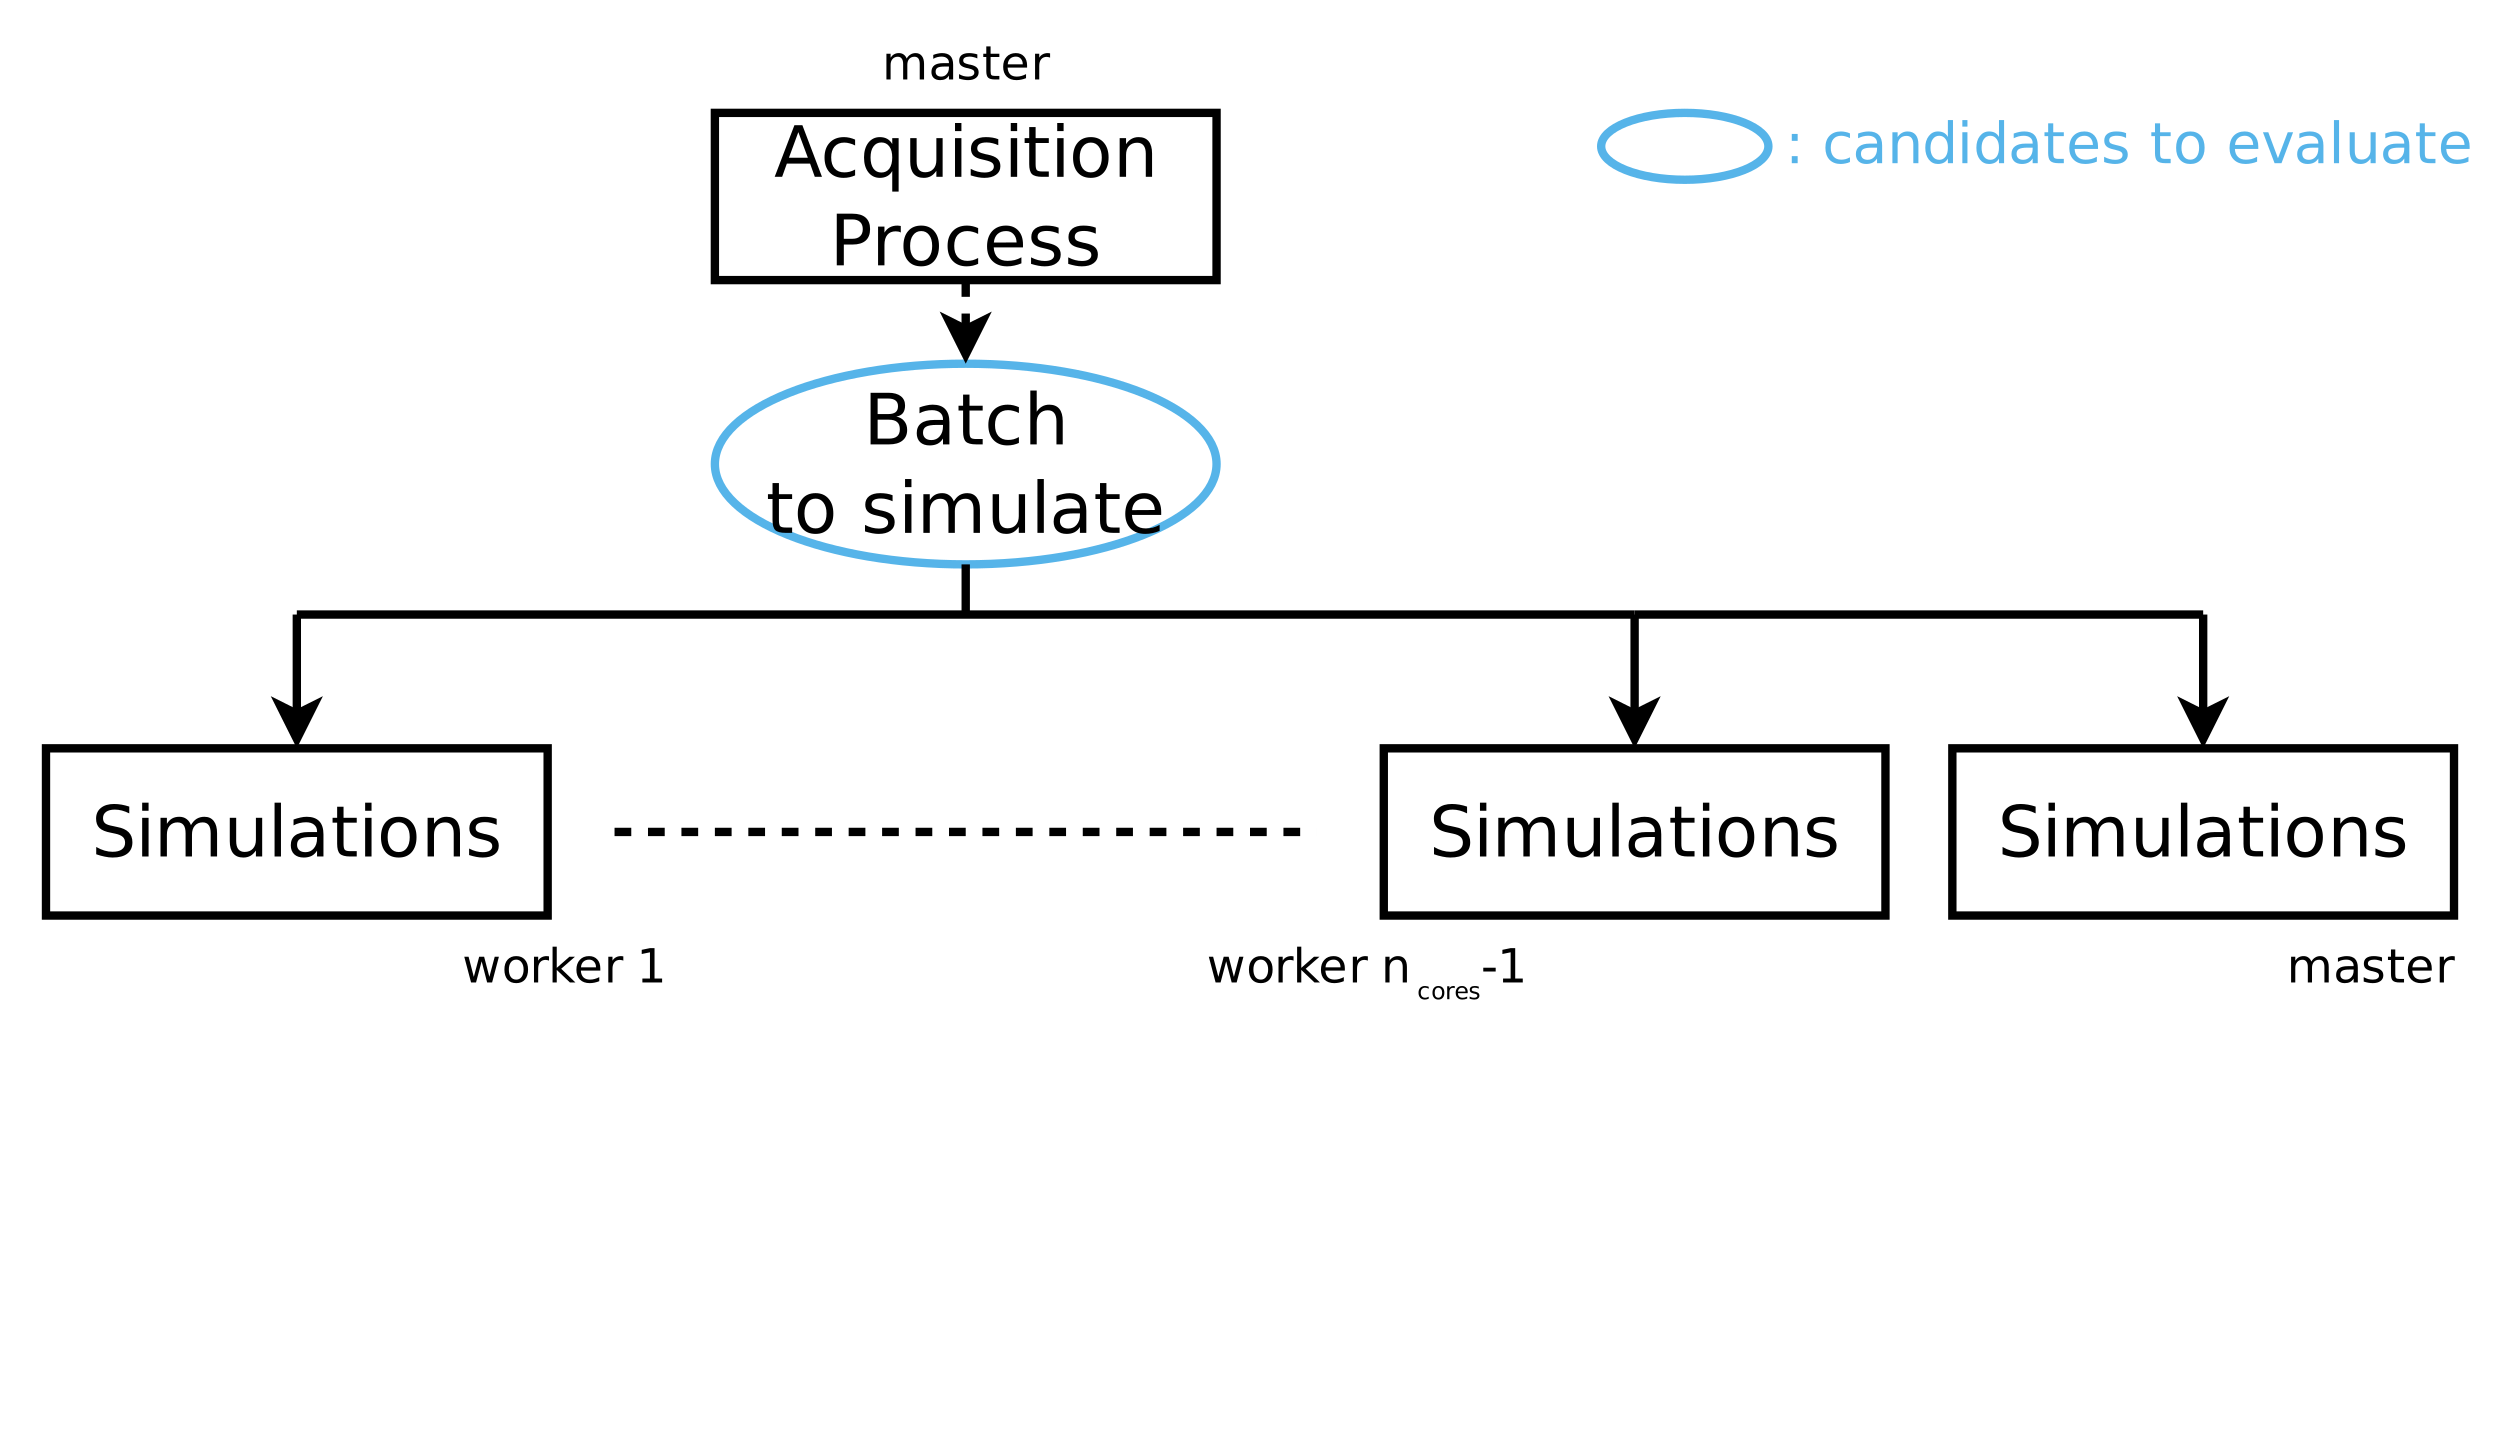 <?xml version="1.0" encoding="UTF-8"?>
<svg xmlns="http://www.w3.org/2000/svg" xmlns:xlink="http://www.w3.org/1999/xlink" width="299pt" height="171pt" viewBox="0 0 299 171" version="1.1">
<defs>
<g>
<symbol overflow="visible" id="glyph0-0">
<path style="stroke:none;" d="M 0.344 1.203 L 0.344 -4.781 L 3.734 -4.781 L 3.734 1.203 Z M 0.719 0.828 L 3.344 0.828 L 3.344 -4.406 L 0.719 -4.406 Z M 0.719 0.828 "/>
</symbol>
<symbol overflow="visible" id="glyph0-1">
<path style="stroke:none;" d="M 0.797 -0.844 L 1.5 -0.844 L 1.5 0 L 0.797 0 Z M 0.797 -3.5 L 1.5 -3.5 L 1.5 -2.672 L 0.797 -2.672 Z M 0.797 -3.5 "/>
</symbol>
<symbol overflow="visible" id="glyph0-2">
<path style="stroke:none;" d=""/>
</symbol>
<symbol overflow="visible" id="glyph0-3">
<path style="stroke:none;" d="M 3.312 -3.562 L 3.312 -3 C 3.133 -3.094 2.957 -3.16 2.781 -3.203 C 2.613 -3.254 2.441 -3.281 2.266 -3.281 C 1.867 -3.281 1.562 -3.156 1.344 -2.906 C 1.125 -2.656 1.016 -2.301 1.016 -1.844 C 1.016 -1.395 1.125 -1.047 1.344 -0.797 C 1.562 -0.547 1.867 -0.422 2.266 -0.422 C 2.441 -0.422 2.613 -0.441 2.781 -0.484 C 2.957 -0.535 3.133 -0.609 3.312 -0.703 L 3.312 -0.141 C 3.133 -0.055 2.953 0 2.766 0.031 C 2.586 0.07 2.398 0.094 2.203 0.094 C 1.641 0.094 1.191 -0.078 0.859 -0.422 C 0.535 -0.773 0.375 -1.25 0.375 -1.844 C 0.375 -2.457 0.539 -2.938 0.875 -3.281 C 1.207 -3.625 1.66 -3.797 2.234 -3.797 C 2.422 -3.797 2.602 -3.773 2.781 -3.734 C 2.969 -3.703 3.145 -3.645 3.312 -3.562 Z M 3.312 -3.562 "/>
</symbol>
<symbol overflow="visible" id="glyph0-4">
<path style="stroke:none;" d="M 2.328 -1.859 C 1.836 -1.859 1.492 -1.801 1.297 -1.688 C 1.109 -1.582 1.016 -1.395 1.016 -1.125 C 1.016 -0.906 1.082 -0.727 1.219 -0.594 C 1.363 -0.469 1.562 -0.406 1.812 -0.406 C 2.145 -0.406 2.414 -0.523 2.625 -0.766 C 2.832 -1.004 2.938 -1.328 2.938 -1.734 L 2.938 -1.859 Z M 3.547 -2.109 L 3.547 0 L 2.938 0 L 2.938 -0.562 C 2.789 -0.332 2.613 -0.164 2.406 -0.062 C 2.195 0.039 1.945 0.094 1.656 0.094 C 1.27 0.094 0.961 -0.008 0.734 -0.219 C 0.516 -0.438 0.406 -0.723 0.406 -1.078 C 0.406 -1.492 0.547 -1.805 0.828 -2.016 C 1.109 -2.234 1.523 -2.344 2.078 -2.344 L 2.938 -2.344 L 2.938 -2.406 C 2.938 -2.688 2.844 -2.898 2.656 -3.047 C 2.469 -3.203 2.207 -3.281 1.875 -3.281 C 1.664 -3.281 1.457 -3.254 1.25 -3.203 C 1.051 -3.148 0.859 -3.078 0.672 -2.984 L 0.672 -3.547 C 0.898 -3.629 1.117 -3.691 1.328 -3.734 C 1.535 -3.773 1.738 -3.797 1.938 -3.797 C 2.477 -3.797 2.879 -3.656 3.141 -3.375 C 3.41 -3.102 3.547 -2.68 3.547 -2.109 Z M 3.547 -2.109 "/>
</symbol>
<symbol overflow="visible" id="glyph0-5">
<path style="stroke:none;" d="M 3.719 -2.234 L 3.719 0 L 3.109 0 L 3.109 -2.219 C 3.109 -2.57 3.039 -2.832 2.906 -3 C 2.77 -3.176 2.566 -3.266 2.297 -3.266 C 1.961 -3.266 1.703 -3.16 1.516 -2.953 C 1.328 -2.742 1.234 -2.457 1.234 -2.094 L 1.234 0 L 0.609 0 L 0.609 -3.703 L 1.234 -3.703 L 1.234 -3.125 C 1.379 -3.352 1.551 -3.52 1.75 -3.625 C 1.945 -3.738 2.172 -3.797 2.422 -3.797 C 2.848 -3.797 3.172 -3.66 3.391 -3.391 C 3.609 -3.129 3.719 -2.742 3.719 -2.234 Z M 3.719 -2.234 "/>
</symbol>
<symbol overflow="visible" id="glyph0-6">
<path style="stroke:none;" d="M 3.078 -3.141 L 3.078 -5.156 L 3.688 -5.156 L 3.688 0 L 3.078 0 L 3.078 -0.562 C 2.953 -0.332 2.789 -0.164 2.594 -0.062 C 2.395 0.039 2.16 0.094 1.891 0.094 C 1.441 0.094 1.078 -0.082 0.797 -0.438 C 0.516 -0.801 0.375 -1.27 0.375 -1.844 C 0.375 -2.426 0.516 -2.895 0.797 -3.25 C 1.078 -3.613 1.441 -3.797 1.891 -3.797 C 2.16 -3.797 2.395 -3.742 2.594 -3.641 C 2.789 -3.535 2.953 -3.367 3.078 -3.141 Z M 1 -1.844 C 1 -1.395 1.094 -1.039 1.281 -0.781 C 1.469 -0.531 1.723 -0.406 2.047 -0.406 C 2.359 -0.406 2.609 -0.531 2.797 -0.781 C 2.984 -1.039 3.078 -1.395 3.078 -1.844 C 3.078 -2.289 2.984 -2.641 2.797 -2.891 C 2.609 -3.148 2.359 -3.281 2.047 -3.281 C 1.723 -3.281 1.469 -3.148 1.281 -2.891 C 1.094 -2.641 1 -2.289 1 -1.844 Z M 1 -1.844 "/>
</symbol>
<symbol overflow="visible" id="glyph0-7">
<path style="stroke:none;" d="M 0.641 -3.703 L 1.25 -3.703 L 1.25 0 L 0.641 0 Z M 0.641 -5.156 L 1.25 -5.156 L 1.25 -4.375 L 0.641 -4.375 Z M 0.641 -5.156 "/>
</symbol>
<symbol overflow="visible" id="glyph0-8">
<path style="stroke:none;" d="M 1.234 -4.766 L 1.234 -3.703 L 2.5 -3.703 L 2.5 -3.234 L 1.234 -3.234 L 1.234 -1.219 C 1.234 -0.914 1.273 -0.723 1.359 -0.641 C 1.441 -0.555 1.613 -0.516 1.875 -0.516 L 2.5 -0.516 L 2.5 0 L 1.875 0 C 1.406 0 1.078 -0.086 0.891 -0.266 C 0.711 -0.441 0.625 -0.758 0.625 -1.219 L 0.625 -3.234 L 0.188 -3.234 L 0.188 -3.703 L 0.625 -3.703 L 0.625 -4.766 Z M 1.234 -4.766 "/>
</symbol>
<symbol overflow="visible" id="glyph0-9">
<path style="stroke:none;" d="M 3.812 -2 L 3.812 -1.703 L 1.016 -1.703 C 1.035 -1.285 1.16 -0.969 1.391 -0.75 C 1.617 -0.531 1.93 -0.422 2.328 -0.422 C 2.566 -0.422 2.797 -0.445 3.016 -0.5 C 3.234 -0.562 3.453 -0.648 3.672 -0.766 L 3.672 -0.188 C 3.453 -0.094 3.227 -0.023 3 0.016 C 2.77 0.066 2.535 0.094 2.297 0.094 C 1.703 0.094 1.234 -0.078 0.891 -0.422 C 0.547 -0.766 0.375 -1.227 0.375 -1.812 C 0.375 -2.426 0.535 -2.91 0.859 -3.266 C 1.191 -3.617 1.633 -3.797 2.188 -3.797 C 2.688 -3.797 3.082 -3.633 3.375 -3.312 C 3.664 -2.988 3.812 -2.551 3.812 -2 Z M 3.203 -2.188 C 3.191 -2.52 3.098 -2.785 2.922 -2.984 C 2.742 -3.18 2.504 -3.281 2.203 -3.281 C 1.859 -3.281 1.582 -3.18 1.375 -2.984 C 1.176 -2.797 1.062 -2.531 1.031 -2.188 Z M 3.203 -2.188 "/>
</symbol>
<symbol overflow="visible" id="glyph0-10">
<path style="stroke:none;" d="M 3 -3.594 L 3 -3.016 C 2.832 -3.109 2.656 -3.176 2.469 -3.219 C 2.281 -3.258 2.086 -3.281 1.891 -3.281 C 1.586 -3.281 1.359 -3.234 1.203 -3.141 C 1.055 -3.055 0.984 -2.922 0.984 -2.734 C 0.984 -2.586 1.035 -2.473 1.141 -2.391 C 1.254 -2.316 1.473 -2.242 1.797 -2.172 L 2 -2.125 C 2.438 -2.031 2.742 -1.898 2.922 -1.734 C 3.109 -1.566 3.203 -1.328 3.203 -1.016 C 3.203 -0.672 3.066 -0.398 2.797 -0.203 C 2.523 -0.004 2.148 0.094 1.672 0.094 C 1.473 0.094 1.266 0.07 1.047 0.031 C 0.828 0 0.602 -0.055 0.375 -0.141 L 0.375 -0.766 C 0.594 -0.648 0.812 -0.562 1.031 -0.5 C 1.25 -0.438 1.469 -0.406 1.688 -0.406 C 1.969 -0.406 2.188 -0.453 2.344 -0.547 C 2.5 -0.648 2.578 -0.797 2.578 -0.984 C 2.578 -1.141 2.52 -1.258 2.406 -1.344 C 2.289 -1.438 2.047 -1.523 1.672 -1.609 L 1.469 -1.656 C 1.082 -1.738 0.805 -1.863 0.641 -2.031 C 0.473 -2.195 0.391 -2.422 0.391 -2.703 C 0.391 -3.055 0.516 -3.328 0.766 -3.516 C 1.016 -3.703 1.363 -3.797 1.812 -3.797 C 2.039 -3.797 2.254 -3.781 2.453 -3.75 C 2.648 -3.719 2.832 -3.664 3 -3.594 Z M 3 -3.594 "/>
</symbol>
<symbol overflow="visible" id="glyph0-11">
<path style="stroke:none;" d="M 2.078 -3.281 C 1.754 -3.281 1.492 -3.148 1.297 -2.891 C 1.109 -2.641 1.016 -2.289 1.016 -1.844 C 1.016 -1.406 1.109 -1.055 1.297 -0.797 C 1.484 -0.547 1.742 -0.422 2.078 -0.422 C 2.398 -0.422 2.656 -0.547 2.844 -0.797 C 3.031 -1.055 3.125 -1.406 3.125 -1.844 C 3.125 -2.289 3.031 -2.641 2.844 -2.891 C 2.656 -3.148 2.398 -3.281 2.078 -3.281 Z M 2.078 -3.797 C 2.609 -3.797 3.023 -3.625 3.328 -3.281 C 3.629 -2.938 3.781 -2.457 3.781 -1.844 C 3.781 -1.238 3.629 -0.766 3.328 -0.422 C 3.023 -0.078 2.609 0.094 2.078 0.094 C 1.547 0.094 1.129 -0.078 0.828 -0.422 C 0.523 -0.766 0.375 -1.238 0.375 -1.844 C 0.375 -2.457 0.523 -2.938 0.828 -3.281 C 1.129 -3.625 1.547 -3.797 2.078 -3.797 Z M 2.078 -3.797 "/>
</symbol>
<symbol overflow="visible" id="glyph0-12">
<path style="stroke:none;" d="M 0.203 -3.703 L 0.844 -3.703 L 2 -0.594 L 3.172 -3.703 L 3.812 -3.703 L 2.422 0 L 1.594 0 Z M 0.203 -3.703 "/>
</symbol>
<symbol overflow="visible" id="glyph0-13">
<path style="stroke:none;" d="M 0.641 -5.156 L 1.25 -5.156 L 1.25 0 L 0.641 0 Z M 0.641 -5.156 "/>
</symbol>
<symbol overflow="visible" id="glyph0-14">
<path style="stroke:none;" d="M 0.578 -1.469 L 0.578 -3.703 L 1.188 -3.703 L 1.188 -1.484 C 1.188 -1.129 1.254 -0.863 1.391 -0.688 C 1.523 -0.52 1.727 -0.438 2 -0.438 C 2.332 -0.438 2.594 -0.539 2.781 -0.75 C 2.977 -0.957 3.078 -1.242 3.078 -1.609 L 3.078 -3.703 L 3.688 -3.703 L 3.688 0 L 3.078 0 L 3.078 -0.562 C 2.922 -0.344 2.742 -0.176 2.547 -0.062 C 2.359 0.039 2.133 0.094 1.875 0.094 C 1.445 0.094 1.125 -0.035 0.906 -0.297 C 0.688 -0.566 0.578 -0.957 0.578 -1.469 Z M 2.109 -3.797 Z M 2.109 -3.797 "/>
</symbol>
<symbol overflow="visible" id="glyph1-0">
<path style="stroke:none;" d="M 0.422 1.5 L 0.422 -5.969 L 4.656 -5.969 L 4.656 1.5 Z M 0.891 1.031 L 4.188 1.031 L 4.188 -5.5 L 0.891 -5.5 Z M 0.891 1.031 "/>
</symbol>
<symbol overflow="visible" id="glyph1-1">
<path style="stroke:none;" d="M 2.891 -5.344 L 1.766 -2.281 L 4.031 -2.281 Z M 2.422 -6.172 L 3.375 -6.172 L 5.719 0 L 4.859 0 L 4.297 -1.578 L 1.516 -1.578 L 0.953 0 L 0.062 0 Z M 2.422 -6.172 "/>
</symbol>
<symbol overflow="visible" id="glyph1-2">
<path style="stroke:none;" d="M 4.125 -4.453 L 4.125 -3.75 C 3.914 -3.863 3.703 -3.945 3.484 -4 C 3.266 -4.062 3.047 -4.094 2.828 -4.094 C 2.336 -4.094 1.953 -3.938 1.672 -3.625 C 1.398 -3.312 1.266 -2.875 1.266 -2.312 C 1.266 -1.75 1.398 -1.312 1.672 -1 C 1.953 -0.688 2.336 -0.531 2.828 -0.531 C 3.047 -0.531 3.266 -0.555 3.484 -0.609 C 3.703 -0.672 3.914 -0.758 4.125 -0.875 L 4.125 -0.172 C 3.914 -0.078 3.695 -0.004 3.469 0.047 C 3.238 0.098 3 0.125 2.75 0.125 C 2.051 0.125 1.492 -0.094 1.078 -0.531 C 0.672 -0.969 0.469 -1.562 0.469 -2.312 C 0.469 -3.062 0.676 -3.656 1.094 -4.094 C 1.508 -4.531 2.078 -4.75 2.797 -4.75 C 3.023 -4.75 3.25 -4.723 3.469 -4.672 C 3.695 -4.617 3.914 -4.547 4.125 -4.453 Z M 4.125 -4.453 "/>
</symbol>
<symbol overflow="visible" id="glyph1-3">
<path style="stroke:none;" d="M 1.25 -2.312 C 1.25 -1.75 1.363 -1.305 1.594 -0.984 C 1.82 -0.672 2.141 -0.516 2.547 -0.516 C 2.953 -0.516 3.27 -0.672 3.5 -0.984 C 3.727 -1.305 3.844 -1.75 3.844 -2.312 C 3.844 -2.875 3.727 -3.312 3.5 -3.625 C 3.27 -3.945 2.953 -4.109 2.547 -4.109 C 2.141 -4.109 1.82 -3.945 1.594 -3.625 C 1.363 -3.312 1.25 -2.875 1.25 -2.312 Z M 3.844 -0.688 C 3.688 -0.414 3.484 -0.211 3.234 -0.078 C 2.992 0.055 2.703 0.125 2.359 0.125 C 1.797 0.125 1.336 -0.098 0.984 -0.547 C 0.641 -0.992 0.469 -1.582 0.469 -2.312 C 0.469 -3.039 0.641 -3.629 0.984 -4.078 C 1.336 -4.523 1.797 -4.75 2.359 -4.75 C 2.703 -4.75 2.992 -4.68 3.234 -4.547 C 3.484 -4.41 3.688 -4.203 3.844 -3.922 L 3.844 -4.625 L 4.609 -4.625 L 4.609 1.766 L 3.844 1.766 Z M 3.844 -0.688 "/>
</symbol>
<symbol overflow="visible" id="glyph1-4">
<path style="stroke:none;" d="M 0.719 -1.828 L 0.719 -4.625 L 1.484 -4.625 L 1.484 -1.859 C 1.484 -1.422 1.566 -1.094 1.734 -0.875 C 1.91 -0.656 2.164 -0.547 2.5 -0.547 C 2.914 -0.547 3.242 -0.676 3.484 -0.938 C 3.723 -1.195 3.844 -1.551 3.844 -2 L 3.844 -4.625 L 4.594 -4.625 L 4.594 0 L 3.844 0 L 3.844 -0.719 C 3.656 -0.438 3.438 -0.223 3.188 -0.078 C 2.945 0.055 2.664 0.125 2.344 0.125 C 1.812 0.125 1.406 -0.039 1.125 -0.375 C 0.852 -0.707 0.719 -1.191 0.719 -1.828 Z M 2.641 -4.75 Z M 2.641 -4.75 "/>
</symbol>
<symbol overflow="visible" id="glyph1-5">
<path style="stroke:none;" d="M 0.797 -4.625 L 1.562 -4.625 L 1.562 0 L 0.797 0 Z M 0.797 -6.438 L 1.562 -6.438 L 1.562 -5.469 L 0.797 -5.469 Z M 0.797 -6.438 "/>
</symbol>
<symbol overflow="visible" id="glyph1-6">
<path style="stroke:none;" d="M 3.75 -4.5 L 3.75 -3.781 C 3.531 -3.883 3.305 -3.961 3.078 -4.016 C 2.848 -4.078 2.609 -4.109 2.359 -4.109 C 1.984 -4.109 1.703 -4.051 1.516 -3.938 C 1.328 -3.82 1.234 -3.645 1.234 -3.406 C 1.234 -3.227 1.301 -3.086 1.438 -2.984 C 1.57 -2.891 1.844 -2.797 2.25 -2.703 L 2.5 -2.656 C 3.039 -2.539 3.426 -2.375 3.656 -2.156 C 3.883 -1.945 4 -1.656 4 -1.281 C 4 -0.844 3.828 -0.5 3.484 -0.25 C 3.148 0 2.68 0.125 2.078 0.125 C 1.836 0.125 1.582 0.098 1.312 0.047 C 1.039 -0.004 0.754 -0.078 0.453 -0.172 L 0.453 -0.953 C 0.734 -0.805 1.008 -0.695 1.281 -0.625 C 1.562 -0.551 1.832 -0.516 2.094 -0.516 C 2.457 -0.516 2.734 -0.578 2.922 -0.703 C 3.117 -0.828 3.219 -1 3.219 -1.219 C 3.219 -1.426 3.145 -1.582 3 -1.688 C 2.863 -1.801 2.562 -1.91 2.094 -2.016 L 1.828 -2.078 C 1.359 -2.172 1.016 -2.32 0.797 -2.531 C 0.586 -2.738 0.484 -3.02 0.484 -3.375 C 0.484 -3.812 0.641 -4.148 0.953 -4.391 C 1.266 -4.629 1.703 -4.75 2.266 -4.75 C 2.547 -4.75 2.812 -4.727 3.062 -4.688 C 3.312 -4.645 3.539 -4.582 3.75 -4.5 Z M 3.75 -4.5 "/>
</symbol>
<symbol overflow="visible" id="glyph1-7">
<path style="stroke:none;" d="M 1.547 -5.953 L 1.547 -4.625 L 3.125 -4.625 L 3.125 -4.047 L 1.547 -4.047 L 1.547 -1.531 C 1.547 -1.145 1.598 -0.898 1.703 -0.797 C 1.805 -0.691 2.02 -0.641 2.344 -0.641 L 3.125 -0.641 L 3.125 0 L 2.344 0 C 1.75 0 1.336 -0.109 1.109 -0.328 C 0.891 -0.547 0.781 -0.945 0.781 -1.531 L 0.781 -4.047 L 0.234 -4.047 L 0.234 -4.625 L 0.781 -4.625 L 0.781 -5.953 Z M 1.547 -5.953 "/>
</symbol>
<symbol overflow="visible" id="glyph1-8">
<path style="stroke:none;" d="M 2.594 -4.094 C 2.188 -4.094 1.863 -3.93 1.625 -3.609 C 1.383 -3.297 1.266 -2.863 1.266 -2.312 C 1.266 -1.758 1.383 -1.32 1.625 -1 C 1.863 -0.688 2.188 -0.531 2.594 -0.531 C 3 -0.531 3.316 -0.688 3.547 -1 C 3.785 -1.32 3.906 -1.758 3.906 -2.312 C 3.906 -2.863 3.785 -3.297 3.547 -3.609 C 3.316 -3.93 3 -4.094 2.594 -4.094 Z M 2.594 -4.75 C 3.25 -4.75 3.766 -4.531 4.141 -4.094 C 4.523 -3.664 4.719 -3.07 4.719 -2.312 C 4.719 -1.551 4.523 -0.953 4.141 -0.516 C 3.766 -0.086 3.25 0.125 2.594 0.125 C 1.926 0.125 1.406 -0.086 1.031 -0.516 C 0.656 -0.953 0.469 -1.551 0.469 -2.312 C 0.469 -3.07 0.656 -3.664 1.031 -4.094 C 1.406 -4.531 1.926 -4.75 2.594 -4.75 Z M 2.594 -4.75 "/>
</symbol>
<symbol overflow="visible" id="glyph1-9">
<path style="stroke:none;" d="M 4.641 -2.797 L 4.641 0 L 3.891 0 L 3.891 -2.766 C 3.891 -3.203 3.801 -3.531 3.625 -3.75 C 3.457 -3.969 3.203 -4.078 2.859 -4.078 C 2.453 -4.078 2.129 -3.945 1.891 -3.688 C 1.648 -3.426 1.531 -3.07 1.531 -2.625 L 1.531 0 L 0.766 0 L 0.766 -4.625 L 1.531 -4.625 L 1.531 -3.906 C 1.719 -4.188 1.93 -4.395 2.172 -4.531 C 2.422 -4.676 2.707 -4.75 3.031 -4.75 C 3.562 -4.75 3.961 -4.582 4.234 -4.25 C 4.504 -3.914 4.641 -3.43 4.641 -2.797 Z M 4.641 -2.797 "/>
</symbol>
<symbol overflow="visible" id="glyph1-10">
<path style="stroke:none;" d="M 1.672 -5.484 L 1.672 -3.172 L 2.719 -3.172 C 3.102 -3.172 3.398 -3.27 3.609 -3.469 C 3.828 -3.664 3.938 -3.953 3.938 -4.328 C 3.938 -4.703 3.828 -4.988 3.609 -5.188 C 3.398 -5.383 3.102 -5.484 2.719 -5.484 Z M 0.828 -6.172 L 2.719 -6.172 C 3.406 -6.172 3.926 -6.016 4.281 -5.703 C 4.633 -5.391 4.812 -4.93 4.812 -4.328 C 4.812 -3.723 4.633 -3.266 4.281 -2.953 C 3.926 -2.641 3.406 -2.484 2.719 -2.484 L 1.672 -2.484 L 1.672 0 L 0.828 0 Z M 0.828 -6.172 "/>
</symbol>
<symbol overflow="visible" id="glyph1-11">
<path style="stroke:none;" d="M 3.484 -3.922 C 3.398 -3.973 3.305 -4.008 3.203 -4.031 C 3.098 -4.051 2.988 -4.062 2.875 -4.062 C 2.438 -4.062 2.102 -3.922 1.875 -3.641 C 1.645 -3.359 1.531 -2.957 1.531 -2.438 L 1.531 0 L 0.766 0 L 0.766 -4.625 L 1.531 -4.625 L 1.531 -3.906 C 1.695 -4.188 1.906 -4.395 2.156 -4.531 C 2.414 -4.676 2.727 -4.75 3.094 -4.75 C 3.145 -4.75 3.203 -4.742 3.266 -4.734 C 3.328 -4.723 3.398 -4.711 3.484 -4.703 Z M 3.484 -3.922 "/>
</symbol>
<symbol overflow="visible" id="glyph1-12">
<path style="stroke:none;" d="M 4.766 -2.5 L 4.766 -2.141 L 1.266 -2.141 C 1.297 -1.609 1.453 -1.207 1.734 -0.938 C 2.016 -0.664 2.41 -0.531 2.922 -0.531 C 3.211 -0.531 3.492 -0.562 3.766 -0.625 C 4.035 -0.695 4.305 -0.805 4.578 -0.953 L 4.578 -0.234 C 4.305 -0.117 4.023 -0.031 3.734 0.031 C 3.453 0.094 3.164 0.125 2.875 0.125 C 2.133 0.125 1.547 -0.086 1.109 -0.516 C 0.68 -0.953 0.469 -1.535 0.469 -2.266 C 0.469 -3.023 0.672 -3.629 1.078 -4.078 C 1.492 -4.523 2.047 -4.75 2.734 -4.75 C 3.359 -4.75 3.852 -4.547 4.219 -4.141 C 4.582 -3.742 4.766 -3.195 4.766 -2.5 Z M 4 -2.734 C 3.988 -3.148 3.867 -3.477 3.641 -3.719 C 3.422 -3.969 3.125 -4.094 2.75 -4.094 C 2.32 -4.094 1.977 -3.973 1.719 -3.734 C 1.469 -3.492 1.32 -3.156 1.281 -2.719 Z M 4 -2.734 "/>
</symbol>
<symbol overflow="visible" id="glyph1-13">
<path style="stroke:none;" d="M 1.672 -2.953 L 1.672 -0.688 L 3 -0.688 C 3.457 -0.688 3.789 -0.781 4 -0.969 C 4.219 -1.156 4.328 -1.438 4.328 -1.812 C 4.328 -2.195 4.219 -2.484 4 -2.672 C 3.789 -2.859 3.457 -2.953 3 -2.953 Z M 1.672 -5.484 L 1.672 -3.625 L 2.906 -3.625 C 3.312 -3.625 3.613 -3.695 3.812 -3.844 C 4.008 -4 4.109 -4.238 4.109 -4.562 C 4.109 -4.875 4.008 -5.102 3.812 -5.25 C 3.613 -5.406 3.312 -5.484 2.906 -5.484 Z M 0.828 -6.172 L 2.969 -6.172 C 3.602 -6.172 4.094 -6.035 4.438 -5.766 C 4.781 -5.504 4.953 -5.129 4.953 -4.641 C 4.953 -4.266 4.863 -3.961 4.688 -3.734 C 4.508 -3.516 4.25 -3.379 3.906 -3.328 C 4.32 -3.242 4.641 -3.062 4.859 -2.781 C 5.086 -2.5 5.203 -2.148 5.203 -1.734 C 5.203 -1.18 5.016 -0.754 4.641 -0.453 C 4.266 -0.148 3.734 0 3.047 0 L 0.828 0 Z M 0.828 -6.172 "/>
</symbol>
<symbol overflow="visible" id="glyph1-14">
<path style="stroke:none;" d="M 2.906 -2.328 C 2.289 -2.328 1.863 -2.254 1.625 -2.109 C 1.383 -1.973 1.266 -1.734 1.266 -1.391 C 1.266 -1.129 1.352 -0.914 1.531 -0.75 C 1.707 -0.594 1.953 -0.516 2.266 -0.516 C 2.68 -0.516 3.016 -0.664 3.266 -0.969 C 3.523 -1.27 3.656 -1.664 3.656 -2.156 L 3.656 -2.328 Z M 4.422 -2.641 L 4.422 0 L 3.656 0 L 3.656 -0.703 C 3.488 -0.422 3.273 -0.211 3.016 -0.078 C 2.754 0.055 2.438 0.125 2.062 0.125 C 1.582 0.125 1.203 -0.004 0.922 -0.266 C 0.648 -0.535 0.516 -0.895 0.516 -1.344 C 0.516 -1.863 0.688 -2.254 1.031 -2.516 C 1.383 -2.785 1.906 -2.922 2.594 -2.922 L 3.656 -2.922 L 3.656 -3 C 3.656 -3.344 3.539 -3.609 3.312 -3.797 C 3.082 -3.992 2.758 -4.094 2.344 -4.094 C 2.082 -4.094 1.82 -4.062 1.562 -4 C 1.312 -3.938 1.07 -3.844 0.844 -3.719 L 0.844 -4.422 C 1.125 -4.523 1.395 -4.602 1.656 -4.656 C 1.914 -4.719 2.172 -4.75 2.422 -4.75 C 3.086 -4.75 3.586 -4.57 3.922 -4.219 C 4.254 -3.875 4.422 -3.348 4.422 -2.641 Z M 4.422 -2.641 "/>
</symbol>
<symbol overflow="visible" id="glyph1-15">
<path style="stroke:none;" d="M 4.641 -2.797 L 4.641 0 L 3.891 0 L 3.891 -2.766 C 3.891 -3.203 3.801 -3.531 3.625 -3.75 C 3.457 -3.969 3.203 -4.078 2.859 -4.078 C 2.453 -4.078 2.129 -3.945 1.891 -3.688 C 1.648 -3.426 1.531 -3.07 1.531 -2.625 L 1.531 0 L 0.766 0 L 0.766 -6.438 L 1.531 -6.438 L 1.531 -3.906 C 1.719 -4.188 1.93 -4.395 2.172 -4.531 C 2.422 -4.676 2.707 -4.75 3.031 -4.75 C 3.562 -4.75 3.961 -4.582 4.234 -4.25 C 4.504 -3.914 4.641 -3.43 4.641 -2.797 Z M 4.641 -2.797 "/>
</symbol>
<symbol overflow="visible" id="glyph1-16">
<path style="stroke:none;" d=""/>
</symbol>
<symbol overflow="visible" id="glyph1-17">
<path style="stroke:none;" d="M 4.406 -3.75 C 4.594 -4.082 4.816 -4.332 5.078 -4.5 C 5.348 -4.664 5.66 -4.75 6.016 -4.75 C 6.504 -4.75 6.879 -4.578 7.141 -4.234 C 7.398 -3.898 7.531 -3.422 7.531 -2.797 L 7.531 0 L 6.766 0 L 6.766 -2.766 C 6.766 -3.211 6.688 -3.539 6.531 -3.75 C 6.375 -3.969 6.133 -4.078 5.812 -4.078 C 5.414 -4.078 5.102 -3.945 4.875 -3.688 C 4.645 -3.426 4.531 -3.07 4.531 -2.625 L 4.531 0 L 3.766 0 L 3.766 -2.766 C 3.766 -3.211 3.688 -3.539 3.531 -3.75 C 3.375 -3.969 3.129 -4.078 2.797 -4.078 C 2.41 -4.078 2.102 -3.945 1.875 -3.688 C 1.645 -3.426 1.531 -3.07 1.531 -2.625 L 1.531 0 L 0.766 0 L 0.766 -4.625 L 1.531 -4.625 L 1.531 -3.906 C 1.707 -4.195 1.914 -4.41 2.156 -4.547 C 2.395 -4.68 2.68 -4.75 3.016 -4.75 C 3.359 -4.75 3.645 -4.66 3.875 -4.484 C 4.113 -4.316 4.289 -4.07 4.406 -3.75 Z M 4.406 -3.75 "/>
</symbol>
<symbol overflow="visible" id="glyph1-18">
<path style="stroke:none;" d="M 0.797 -6.438 L 1.562 -6.438 L 1.562 0 L 0.797 0 Z M 0.797 -6.438 "/>
</symbol>
<symbol overflow="visible" id="glyph1-19">
<path style="stroke:none;" d="M 4.531 -5.969 L 4.531 -5.156 C 4.219 -5.312 3.922 -5.426 3.641 -5.5 C 3.359 -5.57 3.082 -5.609 2.812 -5.609 C 2.363 -5.609 2.016 -5.52 1.766 -5.344 C 1.516 -5.164 1.391 -4.914 1.391 -4.594 C 1.391 -4.32 1.473 -4.113 1.641 -3.969 C 1.805 -3.832 2.117 -3.723 2.578 -3.641 L 3.078 -3.531 C 3.703 -3.414 4.16 -3.207 4.453 -2.906 C 4.754 -2.602 4.906 -2.203 4.906 -1.703 C 4.906 -1.109 4.703 -0.656 4.297 -0.344 C 3.898 -0.031 3.312 0.125 2.531 0.125 C 2.238 0.125 1.926 0.086 1.594 0.016 C 1.27 -0.047 0.93 -0.141 0.578 -0.266 L 0.578 -1.141 C 0.922 -0.941 1.254 -0.797 1.578 -0.703 C 1.898 -0.609 2.219 -0.562 2.531 -0.562 C 3.008 -0.562 3.379 -0.656 3.641 -0.844 C 3.898 -1.031 4.031 -1.297 4.031 -1.641 C 4.031 -1.941 3.938 -2.176 3.75 -2.344 C 3.562 -2.52 3.258 -2.648 2.844 -2.734 L 2.328 -2.844 C 1.703 -2.957 1.25 -3.145 0.969 -3.406 C 0.695 -3.676 0.562 -4.051 0.562 -4.531 C 0.562 -5.07 0.754 -5.5 1.141 -5.812 C 1.523 -6.125 2.051 -6.281 2.719 -6.281 C 3.008 -6.281 3.305 -6.254 3.609 -6.203 C 3.91 -6.148 4.219 -6.07 4.531 -5.969 Z M 4.531 -5.969 "/>
</symbol>
<symbol overflow="visible" id="glyph2-0">
<path style="stroke:none;" d="M 0.281 1 L 0.281 -3.984 L 3.094 -3.984 L 3.094 1 Z M 0.594 0.688 L 2.781 0.688 L 2.781 -3.656 L 0.594 -3.656 Z M 0.594 0.688 "/>
</symbol>
<symbol overflow="visible" id="glyph2-1">
<path style="stroke:none;" d="M 2.938 -2.5 C 3.062 -2.719 3.211 -2.879 3.391 -2.984 C 3.566 -3.098 3.773 -3.156 4.016 -3.156 C 4.328 -3.156 4.57 -3.039 4.75 -2.812 C 4.926 -2.594 5.016 -2.273 5.016 -1.859 L 5.016 0 L 4.5 0 L 4.5 -1.844 C 4.5 -2.133 4.445 -2.352 4.344 -2.5 C 4.238 -2.645 4.082 -2.719 3.875 -2.719 C 3.602 -2.719 3.391 -2.629 3.234 -2.453 C 3.086 -2.273 3.016 -2.039 3.016 -1.75 L 3.016 0 L 2.516 0 L 2.516 -1.844 C 2.516 -2.145 2.457 -2.363 2.344 -2.5 C 2.238 -2.645 2.082 -2.719 1.875 -2.719 C 1.613 -2.719 1.406 -2.629 1.25 -2.453 C 1.094 -2.273 1.016 -2.039 1.016 -1.75 L 1.016 0 L 0.516 0 L 0.516 -3.078 L 1.016 -3.078 L 1.016 -2.609 C 1.141 -2.797 1.281 -2.93 1.438 -3.016 C 1.602 -3.109 1.797 -3.156 2.016 -3.156 C 2.234 -3.156 2.422 -3.098 2.578 -2.984 C 2.742 -2.867 2.863 -2.707 2.938 -2.5 Z M 2.938 -2.5 "/>
</symbol>
<symbol overflow="visible" id="glyph2-2">
<path style="stroke:none;" d="M 1.938 -1.547 C 1.52 -1.547 1.234 -1.5 1.078 -1.406 C 0.922 -1.312 0.844 -1.156 0.844 -0.938 C 0.844 -0.75 0.898 -0.602 1.016 -0.5 C 1.141 -0.395 1.301 -0.344 1.5 -0.344 C 1.781 -0.344 2.004 -0.441 2.172 -0.641 C 2.348 -0.836 2.438 -1.102 2.438 -1.438 L 2.438 -1.547 Z M 2.938 -1.766 L 2.938 0 L 2.438 0 L 2.438 -0.469 C 2.32 -0.281 2.176 -0.141 2 -0.047 C 1.832 0.035 1.625 0.078 1.375 0.078 C 1.051 0.078 0.797 -0.008 0.609 -0.188 C 0.43 -0.363 0.344 -0.598 0.344 -0.891 C 0.344 -1.242 0.457 -1.508 0.688 -1.688 C 0.914 -1.863 1.266 -1.953 1.734 -1.953 L 2.438 -1.953 L 2.438 -2 C 2.438 -2.227 2.359 -2.406 2.203 -2.531 C 2.055 -2.664 1.844 -2.734 1.562 -2.734 C 1.383 -2.734 1.211 -2.711 1.047 -2.672 C 0.879 -2.629 0.719 -2.562 0.562 -2.469 L 0.562 -2.938 C 0.75 -3.008 0.926 -3.062 1.094 -3.094 C 1.27 -3.133 1.441 -3.156 1.609 -3.156 C 2.055 -3.156 2.391 -3.039 2.609 -2.812 C 2.828 -2.582 2.938 -2.234 2.938 -1.766 Z M 2.938 -1.766 "/>
</symbol>
<symbol overflow="visible" id="glyph2-3">
<path style="stroke:none;" d="M 2.5 -3 L 2.5 -2.516 C 2.352 -2.586 2.203 -2.641 2.047 -2.672 C 1.898 -2.711 1.742 -2.734 1.578 -2.734 C 1.328 -2.734 1.133 -2.691 1 -2.609 C 0.875 -2.535 0.812 -2.422 0.812 -2.266 C 0.812 -2.148 0.859 -2.055 0.953 -1.984 C 1.047 -1.922 1.227 -1.859 1.5 -1.797 L 1.672 -1.766 C 2.023 -1.691 2.273 -1.582 2.422 -1.438 C 2.578 -1.301 2.656 -1.102 2.656 -0.844 C 2.656 -0.562 2.539 -0.336 2.312 -0.172 C 2.094 -0.004 1.785 0.078 1.391 0.078 C 1.223 0.078 1.051 0.062 0.875 0.031 C 0.695 0 0.508 -0.047 0.312 -0.109 L 0.312 -0.641 C 0.5 -0.535 0.68 -0.457 0.859 -0.406 C 1.035 -0.363 1.219 -0.344 1.406 -0.344 C 1.633 -0.344 1.812 -0.383 1.938 -0.469 C 2.07 -0.551 2.141 -0.664 2.141 -0.812 C 2.141 -0.945 2.094 -1.051 2 -1.125 C 1.906 -1.195 1.703 -1.27 1.391 -1.344 L 1.219 -1.375 C 0.906 -1.445 0.676 -1.551 0.531 -1.688 C 0.395 -1.82 0.328 -2.008 0.328 -2.25 C 0.328 -2.539 0.426 -2.766 0.625 -2.922 C 0.832 -3.078 1.129 -3.156 1.516 -3.156 C 1.703 -3.156 1.875 -3.141 2.031 -3.109 C 2.195 -3.086 2.352 -3.051 2.5 -3 Z M 2.5 -3 "/>
</symbol>
<symbol overflow="visible" id="glyph2-4">
<path style="stroke:none;" d="M 1.031 -3.953 L 1.031 -3.078 L 2.078 -3.078 L 2.078 -2.688 L 1.031 -2.688 L 1.031 -1.016 C 1.031 -0.766 1.062 -0.602 1.125 -0.531 C 1.195 -0.457 1.344 -0.422 1.562 -0.422 L 2.078 -0.422 L 2.078 0 L 1.562 0 C 1.164 0 0.891 -0.07 0.734 -0.219 C 0.586 -0.363 0.516 -0.629 0.516 -1.016 L 0.516 -2.688 L 0.156 -2.688 L 0.156 -3.078 L 0.516 -3.078 L 0.516 -3.953 Z M 1.031 -3.953 "/>
</symbol>
<symbol overflow="visible" id="glyph2-5">
<path style="stroke:none;" d="M 3.172 -1.672 L 3.172 -1.422 L 0.844 -1.422 C 0.863 -1.066 0.969 -0.797 1.156 -0.609 C 1.344 -0.43 1.602 -0.344 1.938 -0.344 C 2.133 -0.344 2.32 -0.367 2.5 -0.422 C 2.688 -0.473 2.867 -0.547 3.047 -0.641 L 3.047 -0.156 C 2.867 -0.082 2.68 -0.023 2.484 0.016 C 2.297 0.055 2.102 0.078 1.906 0.078 C 1.414 0.078 1.023 -0.062 0.734 -0.344 C 0.453 -0.633 0.312 -1.023 0.312 -1.516 C 0.312 -2.016 0.445 -2.41 0.719 -2.703 C 0.988 -3.004 1.359 -3.156 1.828 -3.156 C 2.242 -3.156 2.57 -3.02 2.812 -2.75 C 3.051 -2.488 3.172 -2.129 3.172 -1.672 Z M 2.656 -1.812 C 2.656 -2.094 2.578 -2.316 2.422 -2.484 C 2.273 -2.648 2.078 -2.734 1.828 -2.734 C 1.547 -2.734 1.316 -2.648 1.141 -2.484 C 0.973 -2.328 0.879 -2.102 0.859 -1.812 Z M 2.656 -1.812 "/>
</symbol>
<symbol overflow="visible" id="glyph2-6">
<path style="stroke:none;" d="M 2.312 -2.609 C 2.258 -2.641 2.195 -2.66 2.125 -2.672 C 2.062 -2.691 1.988 -2.703 1.906 -2.703 C 1.625 -2.703 1.406 -2.609 1.25 -2.422 C 1.094 -2.234 1.016 -1.969 1.016 -1.625 L 1.016 0 L 0.516 0 L 0.516 -3.078 L 1.016 -3.078 L 1.016 -2.609 C 1.129 -2.797 1.27 -2.93 1.438 -3.016 C 1.602 -3.109 1.812 -3.156 2.062 -3.156 C 2.094 -3.156 2.129 -3.148 2.172 -3.141 C 2.211 -3.141 2.258 -3.133 2.312 -3.125 Z M 2.312 -2.609 "/>
</symbol>
<symbol overflow="visible" id="glyph2-7">
<path style="stroke:none;" d="M 0.234 -3.078 L 0.75 -3.078 L 1.375 -0.672 L 2.016 -3.078 L 2.609 -3.078 L 3.234 -0.672 L 3.875 -3.078 L 4.375 -3.078 L 3.562 0 L 2.969 0 L 2.312 -2.531 L 1.641 0 L 1.047 0 Z M 0.234 -3.078 "/>
</symbol>
<symbol overflow="visible" id="glyph2-8">
<path style="stroke:none;" d="M 1.734 -2.734 C 1.453 -2.734 1.234 -2.625 1.078 -2.406 C 0.922 -2.195 0.844 -1.91 0.844 -1.547 C 0.844 -1.172 0.922 -0.875 1.078 -0.656 C 1.234 -0.445 1.453 -0.344 1.734 -0.344 C 1.992 -0.344 2.203 -0.445 2.359 -0.656 C 2.523 -0.875 2.609 -1.172 2.609 -1.547 C 2.609 -1.91 2.523 -2.195 2.359 -2.406 C 2.203 -2.625 1.992 -2.734 1.734 -2.734 Z M 1.734 -3.156 C 2.172 -3.156 2.516 -3.008 2.766 -2.719 C 3.016 -2.438 3.141 -2.047 3.141 -1.547 C 3.141 -1.035 3.016 -0.633 2.766 -0.344 C 2.516 -0.062 2.172 0.078 1.734 0.078 C 1.285 0.078 0.938 -0.062 0.688 -0.344 C 0.438 -0.633 0.312 -1.035 0.312 -1.547 C 0.312 -2.047 0.438 -2.438 0.688 -2.719 C 0.938 -3.008 1.285 -3.156 1.734 -3.156 Z M 1.734 -3.156 "/>
</symbol>
<symbol overflow="visible" id="glyph2-9">
<path style="stroke:none;" d="M 0.516 -4.281 L 1.016 -4.281 L 1.016 -1.75 L 2.531 -3.078 L 3.188 -3.078 L 1.547 -1.641 L 3.25 0 L 2.594 0 L 1.016 -1.5 L 1.016 0 L 0.516 0 Z M 0.516 -4.281 "/>
</symbol>
<symbol overflow="visible" id="glyph2-10">
<path style="stroke:none;" d=""/>
</symbol>
<symbol overflow="visible" id="glyph2-11">
<path style="stroke:none;" d="M 0.703 -0.469 L 1.609 -0.469 L 1.609 -3.609 L 0.625 -3.406 L 0.625 -3.906 L 1.609 -4.109 L 2.156 -4.109 L 2.156 -0.469 L 3.062 -0.469 L 3.062 0 L 0.703 0 Z M 0.703 -0.469 "/>
</symbol>
<symbol overflow="visible" id="glyph2-12">
<path style="stroke:none;" d="M 3.094 -1.859 L 3.094 0 L 2.594 0 L 2.594 -1.844 C 2.594 -2.133 2.535 -2.352 2.422 -2.5 C 2.305 -2.645 2.133 -2.719 1.906 -2.719 C 1.633 -2.719 1.414 -2.629 1.25 -2.453 C 1.094 -2.273 1.016 -2.039 1.016 -1.75 L 1.016 0 L 0.516 0 L 0.516 -3.078 L 1.016 -3.078 L 1.016 -2.609 C 1.141 -2.797 1.285 -2.93 1.453 -3.016 C 1.617 -3.109 1.805 -3.156 2.016 -3.156 C 2.367 -3.156 2.633 -3.047 2.812 -2.828 C 3 -2.609 3.094 -2.285 3.094 -1.859 Z M 3.094 -1.859 "/>
</symbol>
<symbol overflow="visible" id="glyph2-13">
<path style="stroke:none;" d="M 0.281 -1.766 L 1.766 -1.766 L 1.766 -1.312 L 0.281 -1.312 Z M 0.281 -1.766 "/>
</symbol>
<symbol overflow="visible" id="glyph3-0">
<path style="stroke:none;" d="M 0.141 0.5 L 0.141 -2 L 1.562 -2 L 1.562 0.5 Z M 0.297 0.344 L 1.391 0.344 L 1.391 -1.828 L 0.297 -1.828 Z M 0.297 0.344 "/>
</symbol>
<symbol overflow="visible" id="glyph3-1">
<path style="stroke:none;" d="M 1.375 -1.484 L 1.375 -1.25 C 1.301 -1.289 1.227 -1.32 1.156 -1.344 C 1.094 -1.363 1.02 -1.375 0.938 -1.375 C 0.781 -1.375 0.656 -1.32 0.562 -1.219 C 0.469 -1.113 0.422 -0.961 0.422 -0.766 C 0.422 -0.578 0.469 -0.43 0.562 -0.328 C 0.656 -0.223 0.781 -0.172 0.938 -0.172 C 1.02 -0.172 1.094 -0.18 1.156 -0.203 C 1.227 -0.223 1.301 -0.254 1.375 -0.297 L 1.375 -0.062 C 1.301 -0.031 1.227 -0.004 1.156 0.016 C 1.082 0.035 1.004 0.047 0.922 0.047 C 0.68 0.047 0.492 -0.023 0.359 -0.172 C 0.223 -0.328 0.156 -0.523 0.156 -0.766 C 0.156 -1.023 0.223 -1.223 0.359 -1.359 C 0.504 -1.504 0.695 -1.578 0.938 -1.578 C 1.008 -1.578 1.082 -1.566 1.156 -1.547 C 1.238 -1.535 1.312 -1.516 1.375 -1.484 Z M 1.375 -1.484 "/>
</symbol>
<symbol overflow="visible" id="glyph3-2">
<path style="stroke:none;" d="M 0.859 -1.375 C 0.723 -1.375 0.613 -1.316 0.531 -1.203 C 0.457 -1.098 0.422 -0.953 0.422 -0.766 C 0.422 -0.586 0.457 -0.441 0.531 -0.328 C 0.613 -0.223 0.723 -0.172 0.859 -0.172 C 0.992 -0.172 1.102 -0.223 1.188 -0.328 C 1.27 -0.441 1.312 -0.586 1.312 -0.766 C 1.312 -0.953 1.27 -1.098 1.188 -1.203 C 1.102 -1.316 0.992 -1.375 0.859 -1.375 Z M 0.859 -1.578 C 1.086 -1.578 1.266 -1.504 1.391 -1.359 C 1.516 -1.223 1.578 -1.023 1.578 -0.766 C 1.578 -0.516 1.516 -0.316 1.391 -0.172 C 1.266 -0.023 1.086 0.047 0.859 0.047 C 0.641 0.047 0.469 -0.023 0.344 -0.172 C 0.219 -0.316 0.156 -0.516 0.156 -0.766 C 0.156 -1.023 0.219 -1.223 0.344 -1.359 C 0.469 -1.504 0.641 -1.578 0.859 -1.578 Z M 0.859 -1.578 "/>
</symbol>
<symbol overflow="visible" id="glyph3-3">
<path style="stroke:none;" d="M 1.156 -1.312 C 1.133 -1.32 1.102 -1.332 1.062 -1.344 C 1.031 -1.352 0.992 -1.359 0.953 -1.359 C 0.816 -1.359 0.707 -1.312 0.625 -1.219 C 0.551 -1.125 0.516 -0.988 0.516 -0.812 L 0.516 0 L 0.25 0 L 0.25 -1.547 L 0.516 -1.547 L 0.516 -1.312 C 0.566 -1.406 0.633 -1.473 0.719 -1.516 C 0.801 -1.555 0.906 -1.578 1.031 -1.578 C 1.051 -1.578 1.07 -1.578 1.094 -1.578 C 1.113 -1.578 1.133 -1.57 1.156 -1.562 Z M 1.156 -1.312 "/>
</symbol>
<symbol overflow="visible" id="glyph3-4">
<path style="stroke:none;" d="M 1.594 -0.844 L 1.594 -0.719 L 0.422 -0.719 C 0.43 -0.539 0.484 -0.406 0.578 -0.312 C 0.672 -0.219 0.801 -0.172 0.969 -0.172 C 1.07 -0.172 1.164 -0.18 1.25 -0.203 C 1.344 -0.234 1.438 -0.27 1.531 -0.312 L 1.531 -0.078 C 1.438 -0.035 1.344 -0.004 1.25 0.016 C 1.156 0.035 1.055 0.047 0.953 0.047 C 0.711 0.047 0.52 -0.023 0.375 -0.172 C 0.227 -0.316 0.156 -0.516 0.156 -0.766 C 0.156 -1.016 0.223 -1.211 0.359 -1.359 C 0.492 -1.504 0.68 -1.578 0.922 -1.578 C 1.117 -1.578 1.281 -1.508 1.406 -1.375 C 1.531 -1.25 1.594 -1.07 1.594 -0.844 Z M 1.328 -0.906 C 1.328 -1.051 1.289 -1.164 1.219 -1.25 C 1.145 -1.332 1.047 -1.375 0.922 -1.375 C 0.773 -1.375 0.66 -1.332 0.578 -1.25 C 0.492 -1.164 0.441 -1.051 0.422 -0.906 Z M 1.328 -0.906 "/>
</symbol>
<symbol overflow="visible" id="glyph3-5">
<path style="stroke:none;" d="M 1.25 -1.5 L 1.25 -1.266 C 1.176 -1.297 1.098 -1.32 1.016 -1.344 C 0.941 -1.363 0.863 -1.375 0.781 -1.375 C 0.656 -1.375 0.562 -1.352 0.5 -1.312 C 0.438 -1.27 0.406 -1.211 0.406 -1.141 C 0.406 -1.078 0.426 -1.031 0.469 -1 C 0.52 -0.969 0.613 -0.938 0.75 -0.906 L 0.844 -0.891 C 1.02 -0.848 1.145 -0.789 1.219 -0.719 C 1.289 -0.645 1.328 -0.547 1.328 -0.422 C 1.328 -0.285 1.27 -0.172 1.156 -0.078 C 1.051 0.004 0.898 0.047 0.703 0.047 C 0.617 0.047 0.531 0.035 0.438 0.016 C 0.344 -0.004 0.25 -0.031 0.156 -0.062 L 0.156 -0.312 C 0.25 -0.27 0.336 -0.234 0.422 -0.203 C 0.516 -0.18 0.609 -0.172 0.703 -0.172 C 0.816 -0.172 0.906 -0.191 0.969 -0.234 C 1.039 -0.273 1.078 -0.332 1.078 -0.406 C 1.078 -0.477 1.051 -0.531 1 -0.562 C 0.957 -0.602 0.859 -0.641 0.703 -0.672 L 0.609 -0.688 C 0.453 -0.727 0.336 -0.781 0.266 -0.844 C 0.203 -0.914 0.172 -1.008 0.172 -1.125 C 0.172 -1.27 0.219 -1.379 0.312 -1.453 C 0.414 -1.535 0.566 -1.578 0.766 -1.578 C 0.859 -1.578 0.941 -1.57 1.016 -1.562 C 1.098 -1.551 1.176 -1.531 1.25 -1.5 Z M 1.25 -1.5 "/>
</symbol>
</g>
</defs>
<g id="surface8943">
<rect x="0" y="0" width="299" height="171" style="fill:rgb(100%,100%,100%);fill-opacity:1;stroke:none;"/>
<path style="fill:none;stroke-width:0.05;stroke-linecap:butt;stroke-linejoin:miter;stroke:rgb(100%,100%,100%);stroke-opacity:1;stroke-miterlimit:10;" d="M 0.3 0.4 L 15.1 0.4 L 15.1 8.8 L 0.3 8.8 Z M 0.3 0.4 " transform="matrix(20,0,0,20,-4.5,-6.5)"/>
<path style="fill-rule:evenodd;fill:rgb(100%,100%,100%);fill-opacity:1;stroke-width:0.05;stroke-linecap:butt;stroke-linejoin:miter;stroke:rgb(33.725%,70.588%,91.373%);stroke-opacity:1;stroke-miterlimit:10;" d="M 10.8 1.2 C 10.8 1.311 10.576 1.4 10.3 1.4 C 10.024 1.4 9.8 1.311 9.8 1.2 C 9.8 1.089 10.024 1 10.3 1 C 10.576 1 10.8 1.089 10.8 1.2 " transform="matrix(20,0,0,20,-4.5,-6.5)"/>
<g style="fill:rgb(33.725%,70.588%,91.373%);fill-opacity:1;">
  <use xlink:href="#glyph0-1" x="213.5" y="19.518"/>
  <use xlink:href="#glyph0-2" x="215.722" y="19.518"/>
  <use xlink:href="#glyph0-3" x="217.944" y="19.518"/>
  <use xlink:href="#glyph0-4" x="221.556" y="19.518"/>
  <use xlink:href="#glyph0-5" x="225.722" y="19.518"/>
  <use xlink:href="#glyph0-6" x="229.889" y="19.518"/>
  <use xlink:href="#glyph0-7" x="234.056" y="19.518"/>
  <use xlink:href="#glyph0-6" x="236" y="19.518"/>
  <use xlink:href="#glyph0-4" x="240.167" y="19.518"/>
  <use xlink:href="#glyph0-8" x="244.333" y="19.518"/>
  <use xlink:href="#glyph0-9" x="247.111" y="19.518"/>
  <use xlink:href="#glyph0-10" x="251.278" y="19.518"/>
  <use xlink:href="#glyph0-2" x="254.889" y="19.518"/>
  <use xlink:href="#glyph0-8" x="257.111" y="19.518"/>
  <use xlink:href="#glyph0-11" x="259.889" y="19.518"/>
  <use xlink:href="#glyph0-2" x="264.056" y="19.518"/>
  <use xlink:href="#glyph0-9" x="266.278" y="19.518"/>
  <use xlink:href="#glyph0-12" x="270.444" y="19.518"/>
  <use xlink:href="#glyph0-4" x="274.333" y="19.518"/>
  <use xlink:href="#glyph0-13" x="278.5" y="19.518"/>
  <use xlink:href="#glyph0-14" x="280.444" y="19.518"/>
  <use xlink:href="#glyph0-4" x="284.611" y="19.518"/>
  <use xlink:href="#glyph0-8" x="288.778" y="19.518"/>
  <use xlink:href="#glyph0-9" x="291.556" y="19.518"/>
</g>
<path style="fill-rule:evenodd;fill:rgb(100%,100%,100%);fill-opacity:1;stroke-width:0.05;stroke-linecap:butt;stroke-linejoin:miter;stroke:rgb(0%,0%,0%);stroke-opacity:1;stroke-miterlimit:10;" d="M 4.5 1 L 7.5 1 L 7.5 2 L 4.5 2 Z M 4.5 1 " transform="matrix(20,0,0,20,-4.5,-6.5)"/>
<g style="fill:rgb(0%,0%,0%);fill-opacity:1;">
  <use xlink:href="#glyph1-1" x="92.59" y="21.148"/>
  <use xlink:href="#glyph1-2" x="98.145" y="21.148"/>
  <use xlink:href="#glyph1-3" x="102.868" y="21.148"/>
  <use xlink:href="#glyph1-4" x="108.145" y="21.148"/>
  <use xlink:href="#glyph1-5" x="113.423" y="21.148"/>
  <use xlink:href="#glyph1-6" x="115.645" y="21.148"/>
  <use xlink:href="#glyph1-5" x="120.09" y="21.148"/>
  <use xlink:href="#glyph1-7" x="122.312" y="21.148"/>
  <use xlink:href="#glyph1-5" x="125.645" y="21.148"/>
  <use xlink:href="#glyph1-8" x="127.868" y="21.148"/>
  <use xlink:href="#glyph1-9" x="133.145" y="21.148"/>
</g>
<g style="fill:rgb(0%,0%,0%);fill-opacity:1;">
  <use xlink:href="#glyph1-10" x="99.25" y="31.73"/>
  <use xlink:href="#glyph1-11" x="104.25" y="31.73"/>
  <use xlink:href="#glyph1-8" x="107.583" y="31.73"/>
  <use xlink:href="#glyph1-2" x="112.861" y="31.73"/>
  <use xlink:href="#glyph1-12" x="117.583" y="31.73"/>
  <use xlink:href="#glyph1-6" x="122.861" y="31.73"/>
  <use xlink:href="#glyph1-6" x="127.306" y="31.73"/>
</g>
<g style="fill:rgb(0%,0%,0%);fill-opacity:1;">
  <use xlink:href="#glyph2-1" x="105.5" y="9.505"/>
  <use xlink:href="#glyph2-2" x="111.056" y="9.505"/>
  <use xlink:href="#glyph2-3" x="114.389" y="9.505"/>
  <use xlink:href="#glyph2-4" x="117.444" y="9.505"/>
  <use xlink:href="#glyph2-5" x="119.667" y="9.505"/>
  <use xlink:href="#glyph2-6" x="123.278" y="9.505"/>
</g>
<path style="fill-rule:evenodd;fill:rgb(100%,100%,100%);fill-opacity:1;stroke-width:0.05;stroke-linecap:butt;stroke-linejoin:miter;stroke:rgb(33.725%,70.588%,91.373%);stroke-opacity:1;stroke-miterlimit:10;" d="M 7.5 3.1 C 7.5 3.431 6.829 3.7 6 3.7 C 5.171 3.7 4.5 3.431 4.5 3.1 C 4.5 2.769 5.171 2.5 6 2.5 C 6.829 2.5 7.5 2.769 7.5 3.1 " transform="matrix(20,0,0,20,-4.5,-6.5)"/>
<g style="fill:rgb(0%,0%,0%);fill-opacity:1;">
  <use xlink:href="#glyph1-13" x="103.293" y="53.148"/>
  <use xlink:href="#glyph1-14" x="109.126" y="53.148"/>
  <use xlink:href="#glyph1-7" x="114.404" y="53.148"/>
  <use xlink:href="#glyph1-2" x="117.737" y="53.148"/>
  <use xlink:href="#glyph1-15" x="122.46" y="53.148"/>
</g>
<g style="fill:rgb(0%,0%,0%);fill-opacity:1;">
  <use xlink:href="#glyph1-7" x="91.613" y="63.73"/>
  <use xlink:href="#glyph1-8" x="94.947" y="63.73"/>
  <use xlink:href="#glyph1-16" x="100.224" y="63.73"/>
  <use xlink:href="#glyph1-6" x="103.002" y="63.73"/>
  <use xlink:href="#glyph1-5" x="107.447" y="63.73"/>
  <use xlink:href="#glyph1-17" x="109.669" y="63.73"/>
  <use xlink:href="#glyph1-4" x="118.002" y="63.73"/>
  <use xlink:href="#glyph1-18" x="123.28" y="63.73"/>
  <use xlink:href="#glyph1-14" x="125.502" y="63.73"/>
  <use xlink:href="#glyph1-7" x="130.78" y="63.73"/>
  <use xlink:href="#glyph1-12" x="134.113" y="63.73"/>
</g>
<path style="fill-rule:evenodd;fill:rgb(100%,100%,100%);fill-opacity:1;stroke-width:0.05;stroke-linecap:butt;stroke-linejoin:miter;stroke:rgb(0%,0%,0%);stroke-opacity:1;stroke-miterlimit:10;" d="M 0.5 4.8 L 3.5 4.8 L 3.5 5.8 L 0.5 5.8 Z M 0.5 4.8 " transform="matrix(20,0,0,20,-4.5,-6.5)"/>
<g style="fill:rgb(0%,0%,0%);fill-opacity:1;">
  <use xlink:href="#glyph1-19" x="10.93" y="102.437"/>
  <use xlink:href="#glyph1-5" x="16.207" y="102.437"/>
  <use xlink:href="#glyph1-17" x="18.43" y="102.437"/>
  <use xlink:href="#glyph1-4" x="26.763" y="102.437"/>
  <use xlink:href="#glyph1-18" x="32.041" y="102.437"/>
  <use xlink:href="#glyph1-14" x="34.263" y="102.437"/>
  <use xlink:href="#glyph1-7" x="39.541" y="102.437"/>
  <use xlink:href="#glyph1-5" x="42.874" y="102.437"/>
  <use xlink:href="#glyph1-8" x="45.096" y="102.437"/>
  <use xlink:href="#glyph1-9" x="50.374" y="102.437"/>
  <use xlink:href="#glyph1-6" x="55.652" y="102.437"/>
</g>
<path style="fill-rule:evenodd;fill:rgb(100%,100%,100%);fill-opacity:1;stroke-width:0.05;stroke-linecap:butt;stroke-linejoin:miter;stroke:rgb(0%,0%,0%);stroke-opacity:1;stroke-miterlimit:10;" d="M 8.5 4.8 L 11.5 4.8 L 11.5 5.8 L 8.5 5.8 Z M 8.5 4.8 " transform="matrix(20,0,0,20,-4.5,-6.5)"/>
<g style="fill:rgb(0%,0%,0%);fill-opacity:1;">
  <use xlink:href="#glyph1-19" x="170.93" y="102.437"/>
  <use xlink:href="#glyph1-5" x="176.207" y="102.437"/>
  <use xlink:href="#glyph1-17" x="178.43" y="102.437"/>
  <use xlink:href="#glyph1-4" x="186.763" y="102.437"/>
  <use xlink:href="#glyph1-18" x="192.041" y="102.437"/>
  <use xlink:href="#glyph1-14" x="194.263" y="102.437"/>
  <use xlink:href="#glyph1-7" x="199.541" y="102.437"/>
  <use xlink:href="#glyph1-5" x="202.874" y="102.437"/>
  <use xlink:href="#glyph1-8" x="205.096" y="102.437"/>
  <use xlink:href="#glyph1-9" x="210.374" y="102.437"/>
  <use xlink:href="#glyph1-6" x="215.652" y="102.437"/>
</g>
<g style="fill:rgb(0%,0%,0%);fill-opacity:1;">
  <use xlink:href="#glyph2-7" x="55.293" y="117.505"/>
  <use xlink:href="#glyph2-8" x="60.015" y="117.505"/>
  <use xlink:href="#glyph2-6" x="63.349" y="117.505"/>
  <use xlink:href="#glyph2-9" x="65.571" y="117.505"/>
  <use xlink:href="#glyph2-5" x="68.626" y="117.505"/>
  <use xlink:href="#glyph2-6" x="72.237" y="117.505"/>
  <use xlink:href="#glyph2-10" x="74.46" y="117.505"/>
  <use xlink:href="#glyph2-11" x="76.126" y="117.505"/>
</g>
<g style="fill:rgb(0%,0%,0%);fill-opacity:1;">
  <use xlink:href="#glyph2-7" x="144.34" y="117.505"/>
  <use xlink:href="#glyph2-8" x="149.062" y="117.505"/>
  <use xlink:href="#glyph2-6" x="152.395" y="117.505"/>
  <use xlink:href="#glyph2-9" x="154.618" y="117.505"/>
  <use xlink:href="#glyph2-5" x="157.673" y="117.505"/>
  <use xlink:href="#glyph2-6" x="161.284" y="117.505"/>
  <use xlink:href="#glyph2-10" x="163.507" y="117.505"/>
  <use xlink:href="#glyph2-12" x="165.173" y="117.505"/>
  <use xlink:href="#glyph2-10" x="168.784" y="117.505"/>
  <use xlink:href="#glyph2-10" x="170.451" y="117.505"/>
  <use xlink:href="#glyph2-10" x="172.118" y="117.505"/>
  <use xlink:href="#glyph2-10" x="173.784" y="117.505"/>
  <use xlink:href="#glyph2-10" x="175.451" y="117.505"/>
  <use xlink:href="#glyph2-13" x="177.118" y="117.505"/>
  <use xlink:href="#glyph2-11" x="179.062" y="117.505"/>
</g>
<path style="fill:none;stroke-width:0.05;stroke-linecap:butt;stroke-linejoin:miter;stroke:rgb(0%,0%,0%);stroke-opacity:1;stroke-miterlimit:10;" d="M 2 4 L 10 4 " transform="matrix(20,0,0,20,-4.5,-6.5)"/>
<path style="fill:none;stroke-width:0.05;stroke-linecap:butt;stroke-linejoin:miter;stroke:rgb(0%,0%,0%);stroke-opacity:1;stroke-miterlimit:10;" d="M 6 3.7 L 6 4 " transform="matrix(20,0,0,20,-4.5,-6.5)"/>
<path style="fill:none;stroke-width:0.05;stroke-linecap:butt;stroke-linejoin:miter;stroke:rgb(0%,0%,0%);stroke-opacity:1;stroke-miterlimit:10;" d="M 2 4 L 2 4.594 " transform="matrix(20,0,0,20,-4.5,-6.5)"/>
<path style="fill-rule:evenodd;fill:rgb(0%,0%,0%);fill-opacity:1;stroke-width:0.05;stroke-linecap:butt;stroke-linejoin:miter;stroke:rgb(0%,0%,0%);stroke-opacity:1;stroke-miterlimit:10;" d="M 2 4.744 L 1.9 4.544 L 2 4.594 L 2.1 4.544 Z M 2 4.744 " transform="matrix(20,0,0,20,-4.5,-6.5)"/>
<path style="fill:none;stroke-width:0.05;stroke-linecap:butt;stroke-linejoin:miter;stroke:rgb(0%,0%,0%);stroke-opacity:1;stroke-miterlimit:10;" d="M 10 4 L 10 4.594 " transform="matrix(20,0,0,20,-4.5,-6.5)"/>
<path style="fill-rule:evenodd;fill:rgb(0%,0%,0%);fill-opacity:1;stroke-width:0.05;stroke-linecap:butt;stroke-linejoin:miter;stroke:rgb(0%,0%,0%);stroke-opacity:1;stroke-miterlimit:10;" d="M 10 4.744 L 9.9 4.544 L 10 4.594 L 10.1 4.544 Z M 10 4.744 " transform="matrix(20,0,0,20,-4.5,-6.5)"/>
<path style="fill:none;stroke-width:0.05;stroke-linecap:butt;stroke-linejoin:miter;stroke:rgb(0%,0%,0%);stroke-opacity:1;stroke-dasharray:0.1,0.1;stroke-miterlimit:10;" d="M 3.9 5.3 L 8.1 5.3 " transform="matrix(20,0,0,20,-4.5,-6.5)"/>
<g style="fill:rgb(0%,0%,0%);fill-opacity:1;">
  <use xlink:href="#glyph2-1" x="273.5" y="117.505"/>
  <use xlink:href="#glyph2-2" x="279.056" y="117.505"/>
  <use xlink:href="#glyph2-3" x="282.389" y="117.505"/>
  <use xlink:href="#glyph2-4" x="285.444" y="117.505"/>
  <use xlink:href="#glyph2-5" x="287.667" y="117.505"/>
  <use xlink:href="#glyph2-6" x="291.278" y="117.505"/>
</g>
<path style="fill:none;stroke-width:0.05;stroke-linecap:butt;stroke-linejoin:miter;stroke:rgb(0%,0%,0%);stroke-opacity:1;stroke-miterlimit:10;" d="M 13.4 4 L 13.4 4.594 " transform="matrix(20,0,0,20,-4.5,-6.5)"/>
<path style="fill-rule:evenodd;fill:rgb(0%,0%,0%);fill-opacity:1;stroke-width:0.05;stroke-linecap:butt;stroke-linejoin:miter;stroke:rgb(0%,0%,0%);stroke-opacity:1;stroke-miterlimit:10;" d="M 13.4 4.744 L 13.3 4.544 L 13.4 4.594 L 13.5 4.544 Z M 13.4 4.744 " transform="matrix(20,0,0,20,-4.5,-6.5)"/>
<path style="fill:none;stroke-width:0.05;stroke-linecap:butt;stroke-linejoin:miter;stroke:rgb(0%,0%,0%);stroke-opacity:1;stroke-miterlimit:10;" d="M 10 4 L 13.4 4 " transform="matrix(20,0,0,20,-4.5,-6.5)"/>
<path style="fill:none;stroke-width:0.05;stroke-linecap:butt;stroke-linejoin:miter;stroke:rgb(0%,0%,0%);stroke-opacity:1;stroke-dasharray:0.1,0.1;stroke-miterlimit:10;" d="M 6 2 L 6 2.294 " transform="matrix(20,0,0,20,-4.5,-6.5)"/>
<path style="fill-rule:evenodd;fill:rgb(0%,0%,0%);fill-opacity:1;stroke-width:0.05;stroke-linecap:butt;stroke-linejoin:miter;stroke:rgb(0%,0%,0%);stroke-opacity:1;stroke-miterlimit:10;" d="M 6 2.444 L 5.9 2.244 L 6 2.294 L 6.1 2.244 Z M 6 2.444 " transform="matrix(20,0,0,20,-4.5,-6.5)"/>
<g style="fill:rgb(0%,0%,0%);fill-opacity:1;">
  <use xlink:href="#glyph3-1" x="169.5" y="119.502"/>
  <use xlink:href="#glyph3-2" x="171.167" y="119.502"/>
  <use xlink:href="#glyph3-3" x="172.833" y="119.502"/>
  <use xlink:href="#glyph3-4" x="173.944" y="119.502"/>
  <use xlink:href="#glyph3-5" x="175.611" y="119.502"/>
</g>
<path style="fill-rule:evenodd;fill:rgb(100%,100%,100%);fill-opacity:1;stroke-width:0.05;stroke-linecap:butt;stroke-linejoin:miter;stroke:rgb(0%,0%,0%);stroke-opacity:1;stroke-miterlimit:10;" d="M 11.9 4.8 L 14.9 4.8 L 14.9 5.8 L 11.9 5.8 Z M 11.9 4.8 " transform="matrix(20,0,0,20,-4.5,-6.5)"/>
<g style="fill:rgb(0%,0%,0%);fill-opacity:1;">
  <use xlink:href="#glyph1-19" x="238.93" y="102.437"/>
  <use xlink:href="#glyph1-5" x="244.207" y="102.437"/>
  <use xlink:href="#glyph1-17" x="246.43" y="102.437"/>
  <use xlink:href="#glyph1-4" x="254.763" y="102.437"/>
  <use xlink:href="#glyph1-18" x="260.041" y="102.437"/>
  <use xlink:href="#glyph1-14" x="262.263" y="102.437"/>
  <use xlink:href="#glyph1-7" x="267.541" y="102.437"/>
  <use xlink:href="#glyph1-5" x="270.874" y="102.437"/>
  <use xlink:href="#glyph1-8" x="273.096" y="102.437"/>
  <use xlink:href="#glyph1-9" x="278.374" y="102.437"/>
  <use xlink:href="#glyph1-6" x="283.652" y="102.437"/>
</g>
</g>
</svg>
